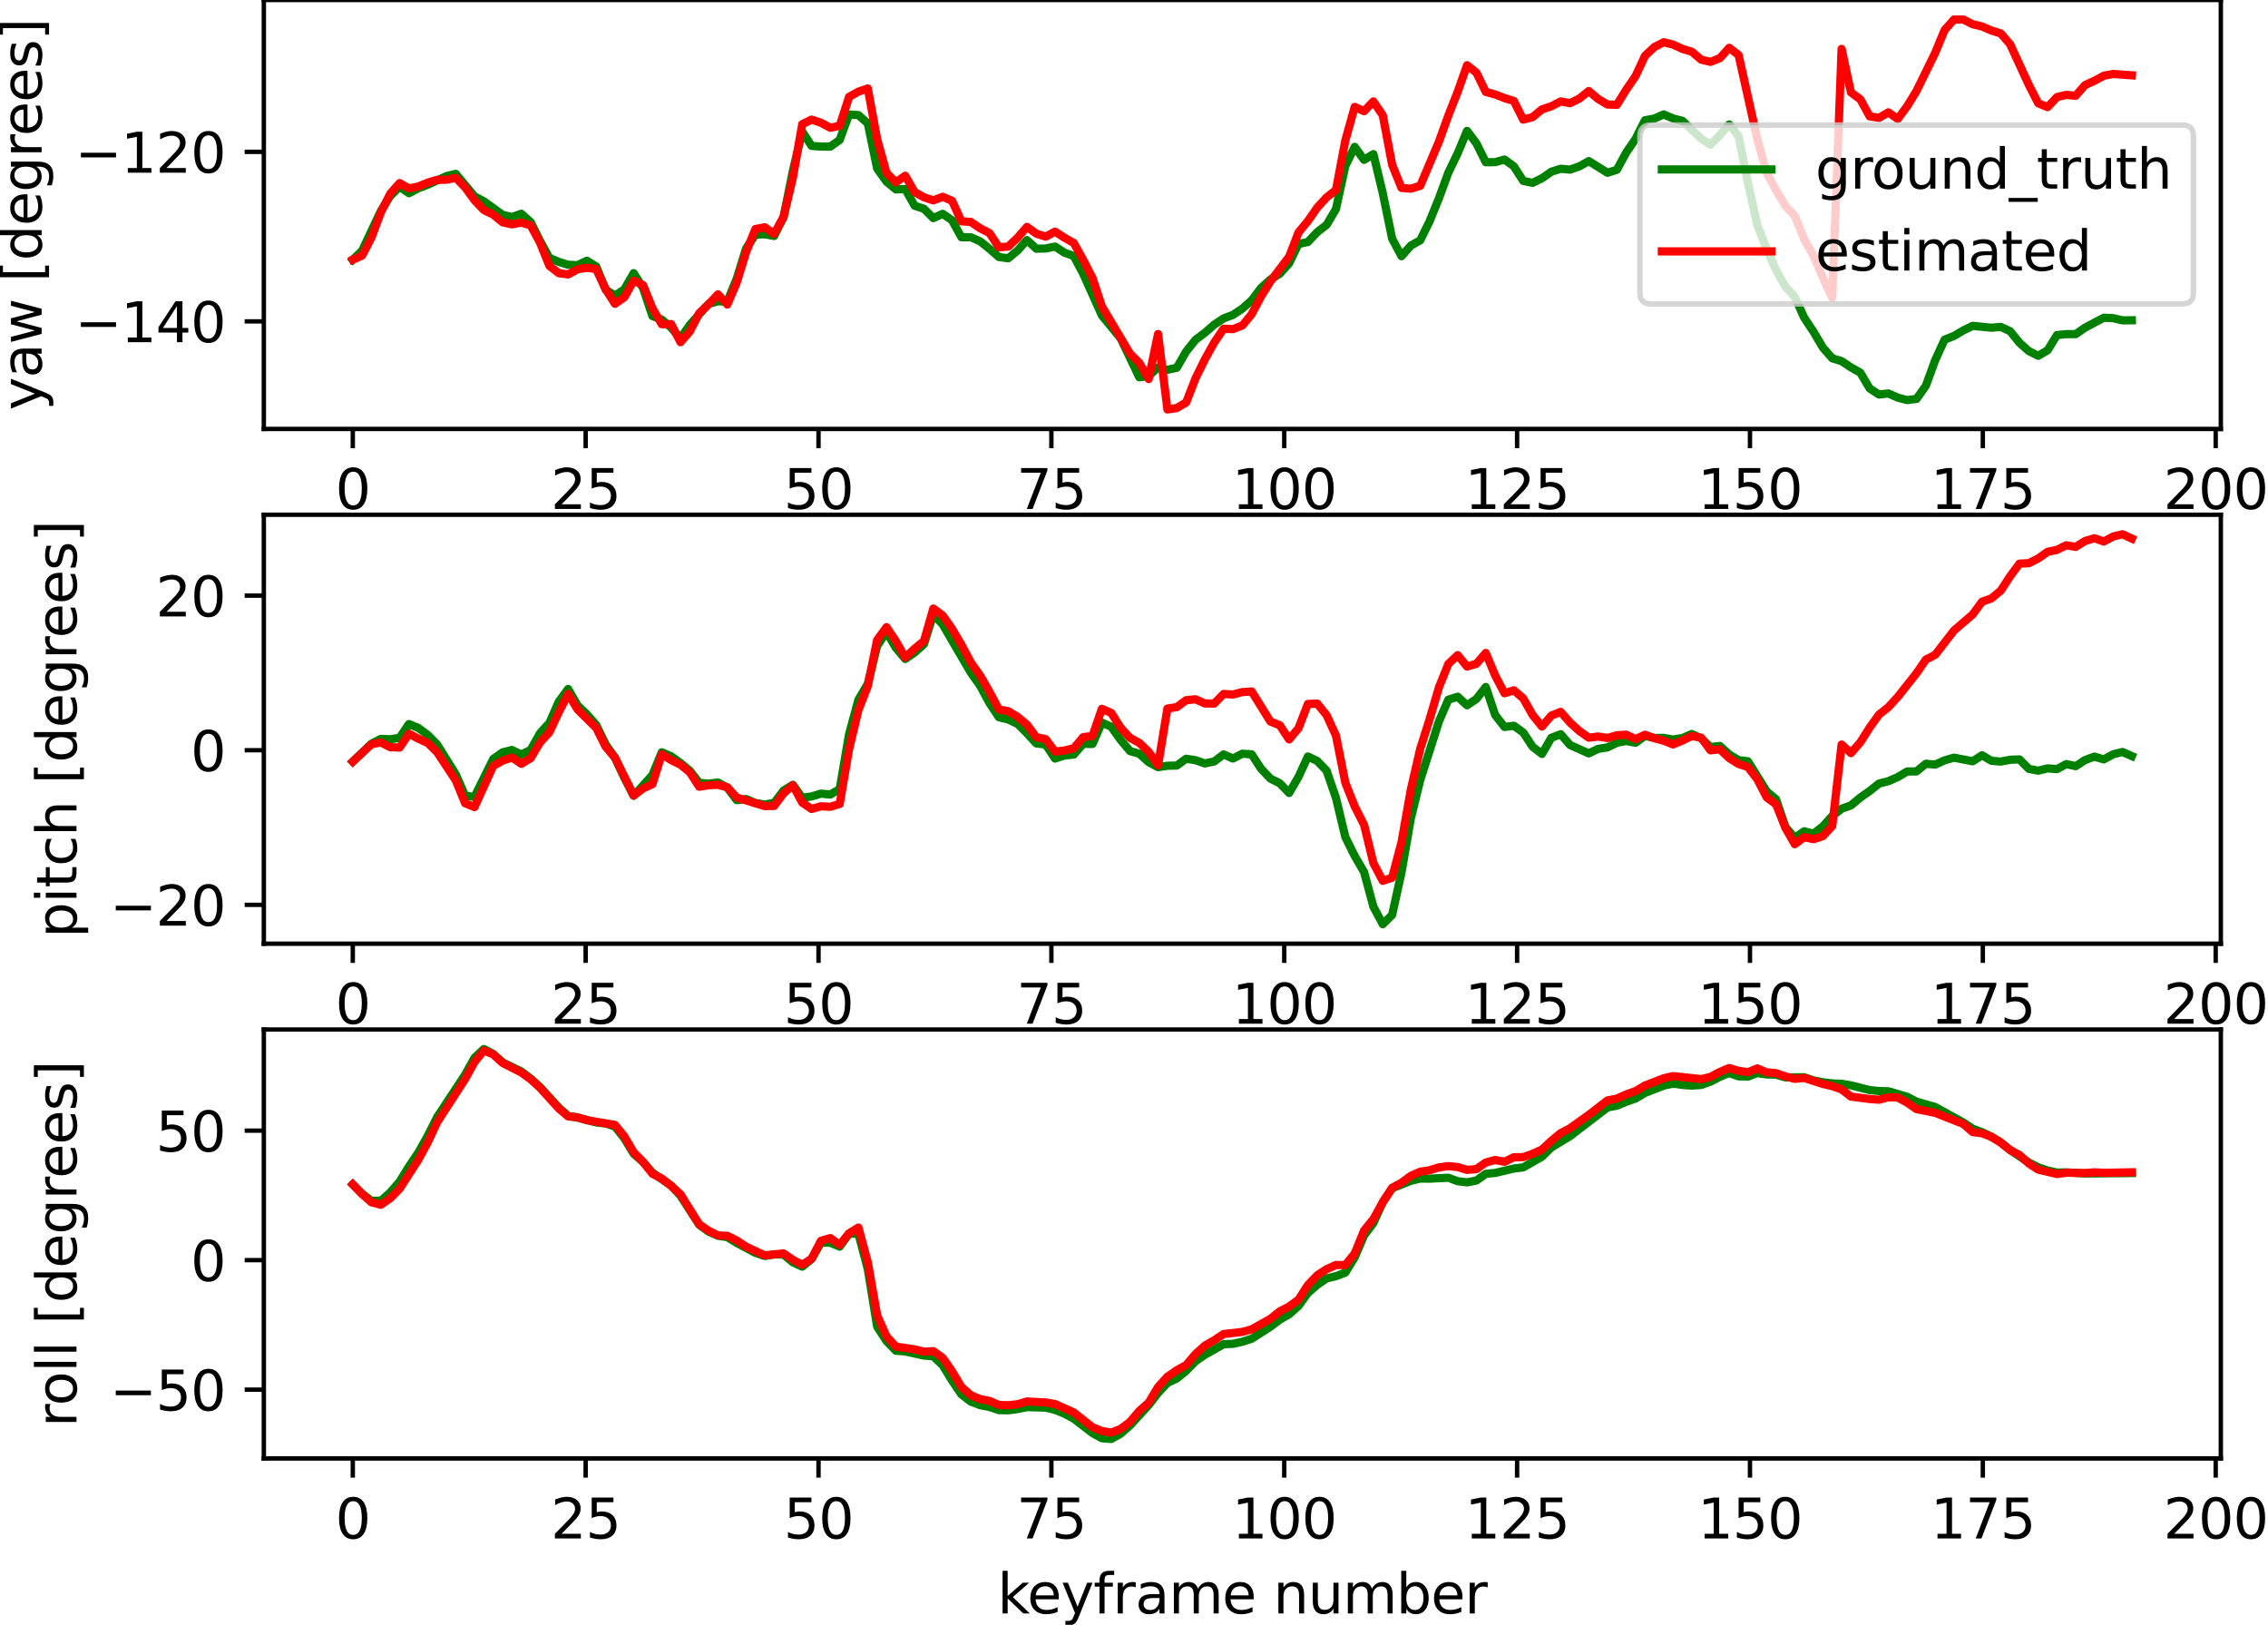 <?xml version="1.0" encoding="utf-8" standalone="no"?>
<!DOCTYPE svg PUBLIC "-//W3C//DTD SVG 1.1//EN"
  "http://www.w3.org/Graphics/SVG/1.1/DTD/svg11.dtd">
<svg xmlns:xlink="http://www.w3.org/1999/xlink" width="413.874pt" height="296.468pt" viewBox="0 0 413.874 296.468" xmlns="http://www.w3.org/2000/svg" version="1.1">
 <defs>
  <style type="text/css">*{stroke-linejoin: round; stroke-linecap: butt}</style>
 </defs>
 <g id="figure_1">
  <g id="patch_1">
   <path d="M 0 296.468 
L 413.874 296.468 
L 413.874 0 
L 0 0 
z
" style="fill: #ffffff"/>
  </g>
  <g id="axes_1">
   <g id="patch_2">
    <path d="M 48.145 78.268 
L 405.265 78.268 
L 405.265 -0 
L 48.145 -0 
z
" style="fill: #ffffff"/>
   </g>
   <g id="matplotlib.axis_1">
    <g id="xtick_1">
     <g id="line2d_1">
      <defs>
       <path id="md3779c7431" d="M 0 0 
L 0 3.5 
" style="stroke: #000000; stroke-width: 0.8"/>
      </defs>
      <g>
       <use xlink:href="#md3779c7431" x="64.378" y="78.268" style="stroke: #000000; stroke-width: 0.8"/>
      </g>
     </g>
     <g id="text_1">
      <!-- 0 -->
      <g transform="translate(61.197 92.867)scale(0.1 -0.1)">
       <defs>
        <path id="DejaVuSans-30" d="M 2034 4250 
Q 1547 4250 1301 3770 
Q 1056 3291 1056 2328 
Q 1056 1369 1301 889 
Q 1547 409 2034 409 
Q 2525 409 2770 889 
Q 3016 1369 3016 2328 
Q 3016 3291 2770 3770 
Q 2525 4250 2034 4250 
z
M 2034 4750 
Q 2819 4750 3233 4129 
Q 3647 3509 3647 2328 
Q 3647 1150 3233 529 
Q 2819 -91 2034 -91 
Q 1250 -91 836 529 
Q 422 1150 422 2328 
Q 422 3509 836 4129 
Q 1250 4750 2034 4750 
z
" transform="scale(0.016)"/>
       </defs>
       <use xlink:href="#DejaVuSans-30"/>
      </g>
     </g>
    </g>
    <g id="xtick_2">
     <g id="line2d_2">
      <g>
       <use xlink:href="#md3779c7431" x="106.872" y="78.268" style="stroke: #000000; stroke-width: 0.8"/>
      </g>
     </g>
     <g id="text_2">
      <!-- 25 -->
      <g transform="translate(100.51 92.867)scale(0.1 -0.1)">
       <defs>
        <path id="DejaVuSans-32" d="M 1228 531 
L 3431 531 
L 3431 0 
L 469 0 
L 469 531 
Q 828 903 1448 1529 
Q 2069 2156 2228 2338 
Q 2531 2678 2651 2914 
Q 2772 3150 2772 3378 
Q 2772 3750 2511 3984 
Q 2250 4219 1831 4219 
Q 1534 4219 1204 4116 
Q 875 4013 500 3803 
L 500 4441 
Q 881 4594 1212 4672 
Q 1544 4750 1819 4750 
Q 2544 4750 2975 4387 
Q 3406 4025 3406 3419 
Q 3406 3131 3298 2873 
Q 3191 2616 2906 2266 
Q 2828 2175 2409 1742 
Q 1991 1309 1228 531 
z
" transform="scale(0.016)"/>
        <path id="DejaVuSans-35" d="M 691 4666 
L 3169 4666 
L 3169 4134 
L 1269 4134 
L 1269 2991 
Q 1406 3038 1543 3061 
Q 1681 3084 1819 3084 
Q 2600 3084 3056 2656 
Q 3513 2228 3513 1497 
Q 3513 744 3044 326 
Q 2575 -91 1722 -91 
Q 1428 -91 1123 -41 
Q 819 9 494 109 
L 494 744 
Q 775 591 1075 516 
Q 1375 441 1709 441 
Q 2250 441 2565 725 
Q 2881 1009 2881 1497 
Q 2881 1984 2565 2268 
Q 2250 2553 1709 2553 
Q 1456 2553 1204 2497 
Q 953 2441 691 2322 
L 691 4666 
z
" transform="scale(0.016)"/>
       </defs>
       <use xlink:href="#DejaVuSans-32"/>
       <use xlink:href="#DejaVuSans-35" x="63.623"/>
      </g>
     </g>
    </g>
    <g id="xtick_3">
     <g id="line2d_3">
      <g>
       <use xlink:href="#md3779c7431" x="149.366" y="78.268" style="stroke: #000000; stroke-width: 0.8"/>
      </g>
     </g>
     <g id="text_3">
      <!-- 50 -->
      <g transform="translate(143.004 92.867)scale(0.1 -0.1)">
       <use xlink:href="#DejaVuSans-35"/>
       <use xlink:href="#DejaVuSans-30" x="63.623"/>
      </g>
     </g>
    </g>
    <g id="xtick_4">
     <g id="line2d_4">
      <g>
       <use xlink:href="#md3779c7431" x="191.86" y="78.268" style="stroke: #000000; stroke-width: 0.8"/>
      </g>
     </g>
     <g id="text_4">
      <!-- 75 -->
      <g transform="translate(185.498 92.867)scale(0.1 -0.1)">
       <defs>
        <path id="DejaVuSans-37" d="M 525 4666 
L 3525 4666 
L 3525 4397 
L 1831 0 
L 1172 0 
L 2766 4134 
L 525 4134 
L 525 4666 
z
" transform="scale(0.016)"/>
       </defs>
       <use xlink:href="#DejaVuSans-37"/>
       <use xlink:href="#DejaVuSans-35" x="63.623"/>
      </g>
     </g>
    </g>
    <g id="xtick_5">
     <g id="line2d_5">
      <g>
       <use xlink:href="#md3779c7431" x="234.354" y="78.268" style="stroke: #000000; stroke-width: 0.8"/>
      </g>
     </g>
     <g id="text_5">
      <!-- 100 -->
      <g transform="translate(224.81 92.867)scale(0.1 -0.1)">
       <defs>
        <path id="DejaVuSans-31" d="M 794 531 
L 1825 531 
L 1825 4091 
L 703 3866 
L 703 4441 
L 1819 4666 
L 2450 4666 
L 2450 531 
L 3481 531 
L 3481 0 
L 794 0 
L 794 531 
z
" transform="scale(0.016)"/>
       </defs>
       <use xlink:href="#DejaVuSans-31"/>
       <use xlink:href="#DejaVuSans-30" x="63.623"/>
       <use xlink:href="#DejaVuSans-30" x="127.246"/>
      </g>
     </g>
    </g>
    <g id="xtick_6">
     <g id="line2d_6">
      <g>
       <use xlink:href="#md3779c7431" x="276.848" y="78.268" style="stroke: #000000; stroke-width: 0.8"/>
      </g>
     </g>
     <g id="text_6">
      <!-- 125 -->
      <g transform="translate(267.305 92.867)scale(0.1 -0.1)">
       <use xlink:href="#DejaVuSans-31"/>
       <use xlink:href="#DejaVuSans-32" x="63.623"/>
       <use xlink:href="#DejaVuSans-35" x="127.246"/>
      </g>
     </g>
    </g>
    <g id="xtick_7">
     <g id="line2d_7">
      <g>
       <use xlink:href="#md3779c7431" x="319.342" y="78.268" style="stroke: #000000; stroke-width: 0.8"/>
      </g>
     </g>
     <g id="text_7">
      <!-- 150 -->
      <g transform="translate(309.799 92.867)scale(0.1 -0.1)">
       <use xlink:href="#DejaVuSans-31"/>
       <use xlink:href="#DejaVuSans-35" x="63.623"/>
       <use xlink:href="#DejaVuSans-30" x="127.246"/>
      </g>
     </g>
    </g>
    <g id="xtick_8">
     <g id="line2d_8">
      <g>
       <use xlink:href="#md3779c7431" x="361.836" y="78.268" style="stroke: #000000; stroke-width: 0.8"/>
      </g>
     </g>
     <g id="text_8">
      <!-- 175 -->
      <g transform="translate(352.293 92.867)scale(0.1 -0.1)">
       <use xlink:href="#DejaVuSans-31"/>
       <use xlink:href="#DejaVuSans-37" x="63.623"/>
       <use xlink:href="#DejaVuSans-35" x="127.246"/>
      </g>
     </g>
    </g>
    <g id="xtick_9">
     <g id="line2d_9">
      <g>
       <use xlink:href="#md3779c7431" x="404.33" y="78.268" style="stroke: #000000; stroke-width: 0.8"/>
      </g>
     </g>
     <g id="text_9">
      <!-- 200 -->
      <g transform="translate(394.787 92.867)scale(0.1 -0.1)">
       <use xlink:href="#DejaVuSans-32"/>
       <use xlink:href="#DejaVuSans-30" x="63.623"/>
       <use xlink:href="#DejaVuSans-30" x="127.246"/>
      </g>
     </g>
    </g>
    <g id="text_10">
     <!-- keyframe number -->
     <g transform="translate(182.026 106.545)scale(0.1 -0.1)">
      <defs>
       <path id="DejaVuSans-6b" d="M 581 4863 
L 1159 4863 
L 1159 1991 
L 2875 3500 
L 3609 3500 
L 1753 1863 
L 3688 0 
L 2938 0 
L 1159 1709 
L 1159 0 
L 581 0 
L 581 4863 
z
" transform="scale(0.016)"/>
       <path id="DejaVuSans-65" d="M 3597 1894 
L 3597 1613 
L 953 1613 
Q 991 1019 1311 708 
Q 1631 397 2203 397 
Q 2534 397 2845 478 
Q 3156 559 3463 722 
L 3463 178 
Q 3153 47 2828 -22 
Q 2503 -91 2169 -91 
Q 1331 -91 842 396 
Q 353 884 353 1716 
Q 353 2575 817 3079 
Q 1281 3584 2069 3584 
Q 2775 3584 3186 3129 
Q 3597 2675 3597 1894 
z
M 3022 2063 
Q 3016 2534 2758 2815 
Q 2500 3097 2075 3097 
Q 1594 3097 1305 2825 
Q 1016 2553 972 2059 
L 3022 2063 
z
" transform="scale(0.016)"/>
       <path id="DejaVuSans-79" d="M 2059 -325 
Q 1816 -950 1584 -1140 
Q 1353 -1331 966 -1331 
L 506 -1331 
L 506 -850 
L 844 -850 
Q 1081 -850 1212 -737 
Q 1344 -625 1503 -206 
L 1606 56 
L 191 3500 
L 800 3500 
L 1894 763 
L 2988 3500 
L 3597 3500 
L 2059 -325 
z
" transform="scale(0.016)"/>
       <path id="DejaVuSans-66" d="M 2375 4863 
L 2375 4384 
L 1825 4384 
Q 1516 4384 1395 4259 
Q 1275 4134 1275 3809 
L 1275 3500 
L 2222 3500 
L 2222 3053 
L 1275 3053 
L 1275 0 
L 697 0 
L 697 3053 
L 147 3053 
L 147 3500 
L 697 3500 
L 697 3744 
Q 697 4328 969 4595 
Q 1241 4863 1831 4863 
L 2375 4863 
z
" transform="scale(0.016)"/>
       <path id="DejaVuSans-72" d="M 2631 2963 
Q 2534 3019 2420 3045 
Q 2306 3072 2169 3072 
Q 1681 3072 1420 2755 
Q 1159 2438 1159 1844 
L 1159 0 
L 581 0 
L 581 3500 
L 1159 3500 
L 1159 2956 
Q 1341 3275 1631 3429 
Q 1922 3584 2338 3584 
Q 2397 3584 2469 3576 
Q 2541 3569 2628 3553 
L 2631 2963 
z
" transform="scale(0.016)"/>
       <path id="DejaVuSans-61" d="M 2194 1759 
Q 1497 1759 1228 1600 
Q 959 1441 959 1056 
Q 959 750 1161 570 
Q 1363 391 1709 391 
Q 2188 391 2477 730 
Q 2766 1069 2766 1631 
L 2766 1759 
L 2194 1759 
z
M 3341 1997 
L 3341 0 
L 2766 0 
L 2766 531 
Q 2569 213 2275 61 
Q 1981 -91 1556 -91 
Q 1019 -91 701 211 
Q 384 513 384 1019 
Q 384 1609 779 1909 
Q 1175 2209 1959 2209 
L 2766 2209 
L 2766 2266 
Q 2766 2663 2505 2880 
Q 2244 3097 1772 3097 
Q 1472 3097 1187 3025 
Q 903 2953 641 2809 
L 641 3341 
Q 956 3463 1253 3523 
Q 1550 3584 1831 3584 
Q 2591 3584 2966 3190 
Q 3341 2797 3341 1997 
z
" transform="scale(0.016)"/>
       <path id="DejaVuSans-6d" d="M 3328 2828 
Q 3544 3216 3844 3400 
Q 4144 3584 4550 3584 
Q 5097 3584 5394 3201 
Q 5691 2819 5691 2113 
L 5691 0 
L 5113 0 
L 5113 2094 
Q 5113 2597 4934 2840 
Q 4756 3084 4391 3084 
Q 3944 3084 3684 2787 
Q 3425 2491 3425 1978 
L 3425 0 
L 2847 0 
L 2847 2094 
Q 2847 2600 2669 2842 
Q 2491 3084 2119 3084 
Q 1678 3084 1418 2786 
Q 1159 2488 1159 1978 
L 1159 0 
L 581 0 
L 581 3500 
L 1159 3500 
L 1159 2956 
Q 1356 3278 1631 3431 
Q 1906 3584 2284 3584 
Q 2666 3584 2933 3390 
Q 3200 3197 3328 2828 
z
" transform="scale(0.016)"/>
       <path id="DejaVuSans-20" transform="scale(0.016)"/>
       <path id="DejaVuSans-6e" d="M 3513 2113 
L 3513 0 
L 2938 0 
L 2938 2094 
Q 2938 2591 2744 2837 
Q 2550 3084 2163 3084 
Q 1697 3084 1428 2787 
Q 1159 2491 1159 1978 
L 1159 0 
L 581 0 
L 581 3500 
L 1159 3500 
L 1159 2956 
Q 1366 3272 1645 3428 
Q 1925 3584 2291 3584 
Q 2894 3584 3203 3211 
Q 3513 2838 3513 2113 
z
" transform="scale(0.016)"/>
       <path id="DejaVuSans-75" d="M 544 1381 
L 544 3500 
L 1119 3500 
L 1119 1403 
Q 1119 906 1312 657 
Q 1506 409 1894 409 
Q 2359 409 2629 706 
Q 2900 1003 2900 1516 
L 2900 3500 
L 3475 3500 
L 3475 0 
L 2900 0 
L 2900 538 
Q 2691 219 2414 64 
Q 2138 -91 1772 -91 
Q 1169 -91 856 284 
Q 544 659 544 1381 
z
M 1991 3584 
L 1991 3584 
z
" transform="scale(0.016)"/>
       <path id="DejaVuSans-62" d="M 3116 1747 
Q 3116 2381 2855 2742 
Q 2594 3103 2138 3103 
Q 1681 3103 1420 2742 
Q 1159 2381 1159 1747 
Q 1159 1113 1420 752 
Q 1681 391 2138 391 
Q 2594 391 2855 752 
Q 3116 1113 3116 1747 
z
M 1159 2969 
Q 1341 3281 1617 3432 
Q 1894 3584 2278 3584 
Q 2916 3584 3314 3078 
Q 3713 2572 3713 1747 
Q 3713 922 3314 415 
Q 2916 -91 2278 -91 
Q 1894 -91 1617 61 
Q 1341 213 1159 525 
L 1159 0 
L 581 0 
L 581 4863 
L 1159 4863 
L 1159 2969 
z
" transform="scale(0.016)"/>
      </defs>
      <use xlink:href="#DejaVuSans-6b"/>
      <use xlink:href="#DejaVuSans-65" x="54.285"/>
      <use xlink:href="#DejaVuSans-79" x="115.809"/>
      <use xlink:href="#DejaVuSans-66" x="174.988"/>
      <use xlink:href="#DejaVuSans-72" x="210.193"/>
      <use xlink:href="#DejaVuSans-61" x="251.307"/>
      <use xlink:href="#DejaVuSans-6d" x="312.586"/>
      <use xlink:href="#DejaVuSans-65" x="409.998"/>
      <use xlink:href="#DejaVuSans-20" x="471.521"/>
      <use xlink:href="#DejaVuSans-6e" x="503.309"/>
      <use xlink:href="#DejaVuSans-75" x="566.688"/>
      <use xlink:href="#DejaVuSans-6d" x="630.066"/>
      <use xlink:href="#DejaVuSans-62" x="727.479"/>
      <use xlink:href="#DejaVuSans-65" x="790.955"/>
      <use xlink:href="#DejaVuSans-72" x="852.479"/>
     </g>
    </g>
   </g>
   <g id="matplotlib.axis_2">
    <g id="ytick_1">
     <g id="line2d_10">
      <defs>
       <path id="m65ddea9228" d="M 0 0 
L -3.5 0 
" style="stroke: #000000; stroke-width: 0.8"/>
      </defs>
      <g>
       <use xlink:href="#m65ddea9228" x="48.145" y="58.636" style="stroke: #000000; stroke-width: 0.8"/>
      </g>
     </g>
     <g id="text_11">
      <!-- −140 -->
      <g transform="translate(13.678 62.435)scale(0.1 -0.1)">
       <defs>
        <path id="DejaVuSans-2212" d="M 678 2272 
L 4684 2272 
L 4684 1741 
L 678 1741 
L 678 2272 
z
" transform="scale(0.016)"/>
        <path id="DejaVuSans-34" d="M 2419 4116 
L 825 1625 
L 2419 1625 
L 2419 4116 
z
M 2253 4666 
L 3047 4666 
L 3047 1625 
L 3713 1625 
L 3713 1100 
L 3047 1100 
L 3047 0 
L 2419 0 
L 2419 1100 
L 313 1100 
L 313 1709 
L 2253 4666 
z
" transform="scale(0.016)"/>
       </defs>
       <use xlink:href="#DejaVuSans-2212"/>
       <use xlink:href="#DejaVuSans-31" x="83.789"/>
       <use xlink:href="#DejaVuSans-34" x="147.412"/>
       <use xlink:href="#DejaVuSans-30" x="211.035"/>
      </g>
     </g>
    </g>
    <g id="ytick_2">
     <g id="line2d_11">
      <g>
       <use xlink:href="#m65ddea9228" x="48.145" y="27.705" style="stroke: #000000; stroke-width: 0.8"/>
      </g>
     </g>
     <g id="text_12">
      <!-- −120 -->
      <g transform="translate(13.678 31.504)scale(0.1 -0.1)">
       <use xlink:href="#DejaVuSans-2212"/>
       <use xlink:href="#DejaVuSans-31" x="83.789"/>
       <use xlink:href="#DejaVuSans-32" x="147.412"/>
       <use xlink:href="#DejaVuSans-30" x="211.035"/>
      </g>
     </g>
    </g>
    <g id="text_13">
     <!-- yaw [degrees] -->
     <g transform="translate(7.598 74.863)rotate(-90)scale(0.1 -0.1)">
      <defs>
       <path id="DejaVuSans-77" d="M 269 3500 
L 844 3500 
L 1563 769 
L 2278 3500 
L 2956 3500 
L 3675 769 
L 4391 3500 
L 4966 3500 
L 4050 0 
L 3372 0 
L 2619 2869 
L 1863 0 
L 1184 0 
L 269 3500 
z
" transform="scale(0.016)"/>
       <path id="DejaVuSans-5b" d="M 550 4863 
L 1875 4863 
L 1875 4416 
L 1125 4416 
L 1125 -397 
L 1875 -397 
L 1875 -844 
L 550 -844 
L 550 4863 
z
" transform="scale(0.016)"/>
       <path id="DejaVuSans-64" d="M 2906 2969 
L 2906 4863 
L 3481 4863 
L 3481 0 
L 2906 0 
L 2906 525 
Q 2725 213 2448 61 
Q 2172 -91 1784 -91 
Q 1150 -91 751 415 
Q 353 922 353 1747 
Q 353 2572 751 3078 
Q 1150 3584 1784 3584 
Q 2172 3584 2448 3432 
Q 2725 3281 2906 2969 
z
M 947 1747 
Q 947 1113 1208 752 
Q 1469 391 1925 391 
Q 2381 391 2643 752 
Q 2906 1113 2906 1747 
Q 2906 2381 2643 2742 
Q 2381 3103 1925 3103 
Q 1469 3103 1208 2742 
Q 947 2381 947 1747 
z
" transform="scale(0.016)"/>
       <path id="DejaVuSans-67" d="M 2906 1791 
Q 2906 2416 2648 2759 
Q 2391 3103 1925 3103 
Q 1463 3103 1205 2759 
Q 947 2416 947 1791 
Q 947 1169 1205 825 
Q 1463 481 1925 481 
Q 2391 481 2648 825 
Q 2906 1169 2906 1791 
z
M 3481 434 
Q 3481 -459 3084 -895 
Q 2688 -1331 1869 -1331 
Q 1566 -1331 1297 -1286 
Q 1028 -1241 775 -1147 
L 775 -588 
Q 1028 -725 1275 -790 
Q 1522 -856 1778 -856 
Q 2344 -856 2625 -561 
Q 2906 -266 2906 331 
L 2906 616 
Q 2728 306 2450 153 
Q 2172 0 1784 0 
Q 1141 0 747 490 
Q 353 981 353 1791 
Q 353 2603 747 3093 
Q 1141 3584 1784 3584 
Q 2172 3584 2450 3431 
Q 2728 3278 2906 2969 
L 2906 3500 
L 3481 3500 
L 3481 434 
z
" transform="scale(0.016)"/>
       <path id="DejaVuSans-73" d="M 2834 3397 
L 2834 2853 
Q 2591 2978 2328 3040 
Q 2066 3103 1784 3103 
Q 1356 3103 1142 2972 
Q 928 2841 928 2578 
Q 928 2378 1081 2264 
Q 1234 2150 1697 2047 
L 1894 2003 
Q 2506 1872 2764 1633 
Q 3022 1394 3022 966 
Q 3022 478 2636 193 
Q 2250 -91 1575 -91 
Q 1294 -91 989 -36 
Q 684 19 347 128 
L 347 722 
Q 666 556 975 473 
Q 1284 391 1588 391 
Q 1994 391 2212 530 
Q 2431 669 2431 922 
Q 2431 1156 2273 1281 
Q 2116 1406 1581 1522 
L 1381 1569 
Q 847 1681 609 1914 
Q 372 2147 372 2553 
Q 372 3047 722 3315 
Q 1072 3584 1716 3584 
Q 2034 3584 2315 3537 
Q 2597 3491 2834 3397 
z
" transform="scale(0.016)"/>
       <path id="DejaVuSans-5d" d="M 1947 4863 
L 1947 -844 
L 622 -844 
L 622 -397 
L 1369 -397 
L 1369 4416 
L 622 4416 
L 622 4863 
L 1947 4863 
z
" transform="scale(0.016)"/>
      </defs>
      <use xlink:href="#DejaVuSans-79"/>
      <use xlink:href="#DejaVuSans-61" x="59.18"/>
      <use xlink:href="#DejaVuSans-77" x="120.459"/>
      <use xlink:href="#DejaVuSans-20" x="202.246"/>
      <use xlink:href="#DejaVuSans-5b" x="234.033"/>
      <use xlink:href="#DejaVuSans-64" x="273.047"/>
      <use xlink:href="#DejaVuSans-65" x="336.523"/>
      <use xlink:href="#DejaVuSans-67" x="398.047"/>
      <use xlink:href="#DejaVuSans-72" x="461.523"/>
      <use xlink:href="#DejaVuSans-65" x="500.387"/>
      <use xlink:href="#DejaVuSans-65" x="561.91"/>
      <use xlink:href="#DejaVuSans-73" x="623.434"/>
      <use xlink:href="#DejaVuSans-5d" x="675.533"/>
     </g>
    </g>
   </g>
   <g id="line2d_12">
    <path d="M 64.378 47.388 
L 66.087 45.733 
L 69.504 38.493 
L 71.213 35.764 
L 72.922 34.076 
L 74.63 35.25 
L 76.339 34.36 
L 78.048 33.712 
L 81.465 32.14 
L 83.174 31.717 
L 86.591 35.834 
L 88.3 36.732 
L 91.717 39.194 
L 93.426 39.602 
L 95.135 39 
L 96.843 40.522 
L 98.552 43.968 
L 100.261 47.074 
L 101.97 47.782 
L 103.678 48.313 
L 105.387 48.379 
L 107.096 47.574 
L 108.804 48.617 
L 110.513 52.832 
L 112.222 53.942 
L 113.931 52.794 
L 115.639 49.841 
L 117.348 52.559 
L 119.057 57.665 
L 120.765 58.312 
L 122.474 59.776 
L 124.183 61.74 
L 125.892 59.26 
L 129.309 55.454 
L 131.018 54.974 
L 132.726 55.029 
L 134.435 50.872 
L 136.144 45.354 
L 137.852 42.814 
L 139.561 42.747 
L 141.27 43.059 
L 142.979 39.642 
L 144.687 31.178 
L 146.396 24.022 
L 148.105 26.618 
L 149.813 26.744 
L 151.522 26.751 
L 153.231 25.529 
L 154.94 20.883 
L 156.648 21.007 
L 158.357 22.5 
L 160.066 30.763 
L 161.774 33.136 
L 163.483 34.558 
L 165.192 34.484 
L 166.901 37.541 
L 168.609 38.1 
L 170.318 39.799 
L 172.027 39.018 
L 173.735 40.187 
L 175.444 43.295 
L 177.153 43.282 
L 178.861 44.034 
L 180.57 45.393 
L 182.279 46.897 
L 183.988 47.127 
L 185.696 45.714 
L 187.405 43.808 
L 189.114 45.376 
L 190.822 45.342 
L 192.531 44.982 
L 194.24 46.099 
L 195.949 46.718 
L 197.657 49.924 
L 201.075 57.553 
L 204.492 61.72 
L 207.91 68.844 
L 209.618 68.594 
L 211.327 67.019 
L 213.036 67.475 
L 214.744 67.105 
L 216.453 64.147 
L 218.162 62.001 
L 219.87 60.722 
L 221.579 59.228 
L 223.288 58.098 
L 224.997 57.453 
L 226.705 56.315 
L 228.414 54.801 
L 230.123 52.539 
L 231.831 51.005 
L 233.54 49.946 
L 235.249 48.037 
L 236.958 44.515 
L 238.666 44.157 
L 240.375 42.351 
L 242.084 41.032 
L 243.792 38.139 
L 245.501 30.287 
L 247.21 26.794 
L 248.919 29.166 
L 250.627 28.122 
L 252.336 35.25 
L 254.045 43.549 
L 255.753 46.745 
L 257.462 44.807 
L 259.171 43.845 
L 260.879 40.374 
L 262.588 36.169 
L 264.297 31.507 
L 266.006 27.963 
L 267.714 23.879 
L 269.423 26.15 
L 271.132 29.603 
L 272.84 29.587 
L 274.549 29.111 
L 276.258 30.352 
L 277.967 33.007 
L 279.675 33.362 
L 281.384 32.527 
L 283.093 31.337 
L 284.801 30.79 
L 286.51 30.952 
L 288.219 30.351 
L 289.928 29.396 
L 293.345 31.524 
L 295.054 30.979 
L 296.762 27.832 
L 298.471 25.341 
L 300.18 21.939 
L 301.888 21.629 
L 303.597 20.88 
L 305.306 21.615 
L 307.015 22.046 
L 310.432 25.29 
L 312.141 26.417 
L 313.849 24.647 
L 315.558 22.704 
L 317.267 24.848 
L 318.976 33.415 
L 320.684 41.073 
L 322.393 45.418 
L 324.102 49.277 
L 325.81 52.297 
L 327.519 54.161 
L 329.228 57.953 
L 330.937 60.532 
L 332.645 63.416 
L 334.354 65.373 
L 336.063 65.897 
L 337.771 67.034 
L 339.48 67.998 
L 341.189 70.88 
L 342.897 71.986 
L 344.606 71.79 
L 346.315 72.551 
L 348.024 73.002 
L 349.732 72.789 
L 351.441 70.382 
L 353.15 65.693 
L 354.858 61.977 
L 356.567 61.299 
L 358.276 60.289 
L 359.985 59.457 
L 363.402 59.795 
L 365.111 59.645 
L 366.819 60.435 
L 368.528 62.548 
L 370.237 64.062 
L 371.946 64.919 
L 373.654 63.914 
L 375.363 61.14 
L 377.072 60.964 
L 378.78 60.968 
L 380.489 59.783 
L 383.906 57.976 
L 385.615 58.05 
L 387.324 58.455 
L 389.033 58.438 
L 389.033 58.438 
" clip-path="url(#p409e43a20a)" style="fill: none; stroke: #008000; stroke-width: 1.5; stroke-linecap: square"/>
   </g>
   <g id="line2d_13">
    <path d="M 64.378 47.388 
L 66.087 46.622 
L 67.795 43.314 
L 69.504 38.751 
L 71.213 35.349 
L 72.922 33.407 
L 74.63 34.385 
L 76.339 34.032 
L 78.048 33.333 
L 79.756 32.814 
L 81.465 32.797 
L 83.174 32.437 
L 84.883 34.187 
L 86.591 36.53 
L 88.3 38.33 
L 90.009 39.154 
L 91.717 40.56 
L 93.426 40.933 
L 95.135 40.617 
L 96.843 41.117 
L 98.552 44.286 
L 100.261 48.51 
L 101.97 49.842 
L 103.678 50.072 
L 105.387 49.142 
L 107.096 48.85 
L 108.804 49.105 
L 110.513 52.747 
L 112.222 55.43 
L 113.931 54.241 
L 115.639 51.194 
L 117.348 52.022 
L 119.057 56.24 
L 120.765 59.159 
L 122.474 59.13 
L 124.183 62.437 
L 125.892 60.455 
L 127.6 57.145 
L 129.309 55.522 
L 131.018 53.705 
L 132.726 55.564 
L 134.435 51.575 
L 136.144 46.023 
L 137.852 41.789 
L 139.561 41.467 
L 141.27 42.684 
L 142.979 39.601 
L 144.687 32.424 
L 146.396 22.66 
L 148.105 21.824 
L 149.813 22.389 
L 151.522 23.31 
L 153.231 22.965 
L 154.94 17.68 
L 156.648 16.723 
L 158.357 16.137 
L 160.066 25.395 
L 161.774 31.54 
L 163.483 33.264 
L 165.192 32.064 
L 166.901 35.048 
L 168.609 35.995 
L 170.318 36.56 
L 172.027 35.91 
L 173.735 36.63 
L 175.444 40.381 
L 177.153 40.493 
L 178.861 41.648 
L 180.57 42.526 
L 182.279 45.115 
L 183.988 44.989 
L 185.696 43.371 
L 187.405 41.401 
L 189.114 42.629 
L 190.822 43.174 
L 192.531 42.264 
L 194.24 43.371 
L 195.949 44.33 
L 197.657 47.4 
L 199.366 50.716 
L 201.075 55.908 
L 206.201 64.513 
L 207.91 66.211 
L 209.618 69.168 
L 211.327 60.937 
L 213.036 74.711 
L 214.744 74.453 
L 216.453 73.436 
L 218.162 69.042 
L 219.87 65.566 
L 221.579 62.498 
L 223.288 59.98 
L 224.997 60.054 
L 226.705 59.394 
L 228.414 57.33 
L 230.123 54.092 
L 231.831 51.343 
L 235.249 46.838 
L 236.958 42.407 
L 238.666 40.343 
L 240.375 37.88 
L 242.084 36.015 
L 243.792 34.681 
L 245.501 25.635 
L 247.21 19.513 
L 248.919 20.287 
L 250.627 18.501 
L 252.336 21.042 
L 254.045 30.081 
L 255.753 34.286 
L 257.462 34.424 
L 259.171 33.903 
L 262.588 25.828 
L 264.297 21.099 
L 266.006 16.741 
L 267.714 11.903 
L 269.423 13.257 
L 271.132 16.768 
L 272.84 17.232 
L 274.549 17.896 
L 276.258 18.422 
L 277.967 21.832 
L 279.675 21.366 
L 281.384 19.954 
L 283.093 19.397 
L 284.801 18.509 
L 286.51 18.823 
L 288.219 17.978 
L 289.928 16.61 
L 291.636 18.055 
L 293.345 19.07 
L 295.054 19.133 
L 296.762 16.367 
L 298.471 13.879 
L 300.18 10.197 
L 301.888 8.588 
L 303.597 7.71 
L 305.306 8.132 
L 307.015 8.921 
L 308.723 9.428 
L 310.432 10.878 
L 312.141 11.288 
L 313.849 10.612 
L 315.558 8.72 
L 317.267 10.051 
L 320.684 25.361 
L 322.393 31.528 
L 324.102 34.7 
L 325.81 37.559 
L 327.519 39.402 
L 329.228 43.623 
L 330.937 46.639 
L 332.645 50.681 
L 334.354 54.345 
L 336.063 8.925 
L 337.771 16.86 
L 339.48 18.119 
L 341.189 21.231 
L 342.897 21.504 
L 344.606 20.5 
L 346.315 21.708 
L 348.024 19.39 
L 349.732 16.607 
L 353.15 9.619 
L 354.858 5.493 
L 356.567 3.563 
L 358.276 3.558 
L 359.985 4.427 
L 361.693 4.828 
L 363.402 5.571 
L 365.111 6.1 
L 366.819 8.077 
L 370.237 15.499 
L 371.946 18.838 
L 373.654 19.55 
L 375.363 17.72 
L 377.072 17.313 
L 378.78 17.478 
L 380.489 15.526 
L 382.198 14.738 
L 383.906 13.822 
L 385.615 13.493 
L 389.033 13.745 
L 389.033 13.745 
" clip-path="url(#p409e43a20a)" style="fill: none; stroke: #ff0000; stroke-width: 1.5; stroke-linecap: square"/>
   </g>
   <g id="patch_3">
    <path d="M 48.145 78.268 
L 48.145 -0 
" style="fill: none; stroke: #000000; stroke-width: 0.8; stroke-linejoin: miter; stroke-linecap: square"/>
   </g>
   <g id="patch_4">
    <path d="M 405.265 78.268 
L 405.265 -0 
" style="fill: none; stroke: #000000; stroke-width: 0.8; stroke-linejoin: miter; stroke-linecap: square"/>
   </g>
   <g id="patch_5">
    <path d="M 48.145 78.268 
L 405.265 78.268 
" style="fill: none; stroke: #000000; stroke-width: 0.8; stroke-linejoin: miter; stroke-linecap: square"/>
   </g>
   <g id="patch_6">
    <path d="M 48.145 -0 
L 405.265 -0 
" style="fill: none; stroke: #000000; stroke-width: 0.8; stroke-linejoin: miter; stroke-linecap: square"/>
   </g>
   <g id="legend_1">
    <g id="patch_7">
     <path d="M 301.262 55.451 
L 398.265 55.451 
Q 400.265 55.451 400.265 53.451 
L 400.265 24.817 
Q 400.265 22.817 398.265 22.817 
L 301.262 22.817 
Q 299.262 22.817 299.262 24.817 
L 299.262 53.451 
Q 299.262 55.451 301.262 55.451 
z
" style="fill: #ffffff; opacity: 0.8; stroke: #cccccc; stroke-linejoin: miter"/>
    </g>
    <g id="line2d_14">
     <path d="M 303.262 30.915 
L 313.262 30.915 
L 323.262 30.915 
" style="fill: none; stroke: #008000; stroke-width: 1.5; stroke-linecap: square"/>
    </g>
    <g id="text_14">
     <!-- ground_truth -->
     <g transform="translate(331.262 34.415)scale(0.1 -0.1)">
      <defs>
       <path id="DejaVuSans-6f" d="M 1959 3097 
Q 1497 3097 1228 2736 
Q 959 2375 959 1747 
Q 959 1119 1226 758 
Q 1494 397 1959 397 
Q 2419 397 2687 759 
Q 2956 1122 2956 1747 
Q 2956 2369 2687 2733 
Q 2419 3097 1959 3097 
z
M 1959 3584 
Q 2709 3584 3137 3096 
Q 3566 2609 3566 1747 
Q 3566 888 3137 398 
Q 2709 -91 1959 -91 
Q 1206 -91 779 398 
Q 353 888 353 1747 
Q 353 2609 779 3096 
Q 1206 3584 1959 3584 
z
" transform="scale(0.016)"/>
       <path id="DejaVuSans-5f" d="M 3263 -1063 
L 3263 -1509 
L -63 -1509 
L -63 -1063 
L 3263 -1063 
z
" transform="scale(0.016)"/>
       <path id="DejaVuSans-74" d="M 1172 4494 
L 1172 3500 
L 2356 3500 
L 2356 3053 
L 1172 3053 
L 1172 1153 
Q 1172 725 1289 603 
Q 1406 481 1766 481 
L 2356 481 
L 2356 0 
L 1766 0 
Q 1100 0 847 248 
Q 594 497 594 1153 
L 594 3053 
L 172 3053 
L 172 3500 
L 594 3500 
L 594 4494 
L 1172 4494 
z
" transform="scale(0.016)"/>
       <path id="DejaVuSans-68" d="M 3513 2113 
L 3513 0 
L 2938 0 
L 2938 2094 
Q 2938 2591 2744 2837 
Q 2550 3084 2163 3084 
Q 1697 3084 1428 2787 
Q 1159 2491 1159 1978 
L 1159 0 
L 581 0 
L 581 4863 
L 1159 4863 
L 1159 2956 
Q 1366 3272 1645 3428 
Q 1925 3584 2291 3584 
Q 2894 3584 3203 3211 
Q 3513 2838 3513 2113 
z
" transform="scale(0.016)"/>
      </defs>
      <use xlink:href="#DejaVuSans-67"/>
      <use xlink:href="#DejaVuSans-72" x="63.477"/>
      <use xlink:href="#DejaVuSans-6f" x="102.34"/>
      <use xlink:href="#DejaVuSans-75" x="163.521"/>
      <use xlink:href="#DejaVuSans-6e" x="226.9"/>
      <use xlink:href="#DejaVuSans-64" x="290.279"/>
      <use xlink:href="#DejaVuSans-5f" x="353.756"/>
      <use xlink:href="#DejaVuSans-74" x="403.756"/>
      <use xlink:href="#DejaVuSans-72" x="442.965"/>
      <use xlink:href="#DejaVuSans-75" x="484.078"/>
      <use xlink:href="#DejaVuSans-74" x="547.457"/>
      <use xlink:href="#DejaVuSans-68" x="586.666"/>
     </g>
    </g>
    <g id="line2d_15">
     <path d="M 303.262 45.872 
L 313.262 45.872 
L 323.262 45.872 
" style="fill: none; stroke: #ff0000; stroke-width: 1.5; stroke-linecap: square"/>
    </g>
    <g id="text_15">
     <!-- estimated -->
     <g transform="translate(331.262 49.372)scale(0.1 -0.1)">
      <defs>
       <path id="DejaVuSans-69" d="M 603 3500 
L 1178 3500 
L 1178 0 
L 603 0 
L 603 3500 
z
M 603 4863 
L 1178 4863 
L 1178 4134 
L 603 4134 
L 603 4863 
z
" transform="scale(0.016)"/>
      </defs>
      <use xlink:href="#DejaVuSans-65"/>
      <use xlink:href="#DejaVuSans-73" x="61.523"/>
      <use xlink:href="#DejaVuSans-74" x="113.623"/>
      <use xlink:href="#DejaVuSans-69" x="152.832"/>
      <use xlink:href="#DejaVuSans-6d" x="180.615"/>
      <use xlink:href="#DejaVuSans-61" x="278.027"/>
      <use xlink:href="#DejaVuSans-74" x="339.307"/>
      <use xlink:href="#DejaVuSans-65" x="378.516"/>
      <use xlink:href="#DejaVuSans-64" x="440.039"/>
     </g>
    </g>
   </g>
  </g>
  <g id="axes_2">
   <g id="patch_8">
    <path d="M 48.145 172.19 
L 405.265 172.19 
L 405.265 93.922 
L 48.145 93.922 
z
" style="fill: #ffffff"/>
   </g>
   <g id="matplotlib.axis_3">
    <g id="xtick_10">
     <g id="line2d_16">
      <g>
       <use xlink:href="#md3779c7431" x="64.378" y="172.19" style="stroke: #000000; stroke-width: 0.8"/>
      </g>
     </g>
     <g id="text_16">
      <!-- 0 -->
      <g transform="translate(61.197 186.789)scale(0.1 -0.1)">
       <use xlink:href="#DejaVuSans-30"/>
      </g>
     </g>
    </g>
    <g id="xtick_11">
     <g id="line2d_17">
      <g>
       <use xlink:href="#md3779c7431" x="106.872" y="172.19" style="stroke: #000000; stroke-width: 0.8"/>
      </g>
     </g>
     <g id="text_17">
      <!-- 25 -->
      <g transform="translate(100.51 186.789)scale(0.1 -0.1)">
       <use xlink:href="#DejaVuSans-32"/>
       <use xlink:href="#DejaVuSans-35" x="63.623"/>
      </g>
     </g>
    </g>
    <g id="xtick_12">
     <g id="line2d_18">
      <g>
       <use xlink:href="#md3779c7431" x="149.366" y="172.19" style="stroke: #000000; stroke-width: 0.8"/>
      </g>
     </g>
     <g id="text_18">
      <!-- 50 -->
      <g transform="translate(143.004 186.789)scale(0.1 -0.1)">
       <use xlink:href="#DejaVuSans-35"/>
       <use xlink:href="#DejaVuSans-30" x="63.623"/>
      </g>
     </g>
    </g>
    <g id="xtick_13">
     <g id="line2d_19">
      <g>
       <use xlink:href="#md3779c7431" x="191.86" y="172.19" style="stroke: #000000; stroke-width: 0.8"/>
      </g>
     </g>
     <g id="text_19">
      <!-- 75 -->
      <g transform="translate(185.498 186.789)scale(0.1 -0.1)">
       <use xlink:href="#DejaVuSans-37"/>
       <use xlink:href="#DejaVuSans-35" x="63.623"/>
      </g>
     </g>
    </g>
    <g id="xtick_14">
     <g id="line2d_20">
      <g>
       <use xlink:href="#md3779c7431" x="234.354" y="172.19" style="stroke: #000000; stroke-width: 0.8"/>
      </g>
     </g>
     <g id="text_20">
      <!-- 100 -->
      <g transform="translate(224.81 186.789)scale(0.1 -0.1)">
       <use xlink:href="#DejaVuSans-31"/>
       <use xlink:href="#DejaVuSans-30" x="63.623"/>
       <use xlink:href="#DejaVuSans-30" x="127.246"/>
      </g>
     </g>
    </g>
    <g id="xtick_15">
     <g id="line2d_21">
      <g>
       <use xlink:href="#md3779c7431" x="276.848" y="172.19" style="stroke: #000000; stroke-width: 0.8"/>
      </g>
     </g>
     <g id="text_21">
      <!-- 125 -->
      <g transform="translate(267.305 186.789)scale(0.1 -0.1)">
       <use xlink:href="#DejaVuSans-31"/>
       <use xlink:href="#DejaVuSans-32" x="63.623"/>
       <use xlink:href="#DejaVuSans-35" x="127.246"/>
      </g>
     </g>
    </g>
    <g id="xtick_16">
     <g id="line2d_22">
      <g>
       <use xlink:href="#md3779c7431" x="319.342" y="172.19" style="stroke: #000000; stroke-width: 0.8"/>
      </g>
     </g>
     <g id="text_22">
      <!-- 150 -->
      <g transform="translate(309.799 186.789)scale(0.1 -0.1)">
       <use xlink:href="#DejaVuSans-31"/>
       <use xlink:href="#DejaVuSans-35" x="63.623"/>
       <use xlink:href="#DejaVuSans-30" x="127.246"/>
      </g>
     </g>
    </g>
    <g id="xtick_17">
     <g id="line2d_23">
      <g>
       <use xlink:href="#md3779c7431" x="361.836" y="172.19" style="stroke: #000000; stroke-width: 0.8"/>
      </g>
     </g>
     <g id="text_23">
      <!-- 175 -->
      <g transform="translate(352.293 186.789)scale(0.1 -0.1)">
       <use xlink:href="#DejaVuSans-31"/>
       <use xlink:href="#DejaVuSans-37" x="63.623"/>
       <use xlink:href="#DejaVuSans-35" x="127.246"/>
      </g>
     </g>
    </g>
    <g id="xtick_18">
     <g id="line2d_24">
      <g>
       <use xlink:href="#md3779c7431" x="404.33" y="172.19" style="stroke: #000000; stroke-width: 0.8"/>
      </g>
     </g>
     <g id="text_24">
      <!-- 200 -->
      <g transform="translate(394.787 186.789)scale(0.1 -0.1)">
       <use xlink:href="#DejaVuSans-32"/>
       <use xlink:href="#DejaVuSans-30" x="63.623"/>
       <use xlink:href="#DejaVuSans-30" x="127.246"/>
      </g>
     </g>
    </g>
    <g id="text_25">
     <!-- keyframe number -->
     <g transform="translate(182.026 200.467)scale(0.1 -0.1)">
      <use xlink:href="#DejaVuSans-6b"/>
      <use xlink:href="#DejaVuSans-65" x="54.285"/>
      <use xlink:href="#DejaVuSans-79" x="115.809"/>
      <use xlink:href="#DejaVuSans-66" x="174.988"/>
      <use xlink:href="#DejaVuSans-72" x="210.193"/>
      <use xlink:href="#DejaVuSans-61" x="251.307"/>
      <use xlink:href="#DejaVuSans-6d" x="312.586"/>
      <use xlink:href="#DejaVuSans-65" x="409.998"/>
      <use xlink:href="#DejaVuSans-20" x="471.521"/>
      <use xlink:href="#DejaVuSans-6e" x="503.309"/>
      <use xlink:href="#DejaVuSans-75" x="566.688"/>
      <use xlink:href="#DejaVuSans-6d" x="630.066"/>
      <use xlink:href="#DejaVuSans-62" x="727.479"/>
      <use xlink:href="#DejaVuSans-65" x="790.955"/>
      <use xlink:href="#DejaVuSans-72" x="852.479"/>
     </g>
    </g>
   </g>
   <g id="matplotlib.axis_4">
    <g id="ytick_3">
     <g id="line2d_25">
      <g>
       <use xlink:href="#m65ddea9228" x="48.145" y="165.097" style="stroke: #000000; stroke-width: 0.8"/>
      </g>
     </g>
     <g id="text_26">
      <!-- −20 -->
      <g transform="translate(20.041 168.896)scale(0.1 -0.1)">
       <use xlink:href="#DejaVuSans-2212"/>
       <use xlink:href="#DejaVuSans-32" x="83.789"/>
       <use xlink:href="#DejaVuSans-30" x="147.412"/>
      </g>
     </g>
    </g>
    <g id="ytick_4">
     <g id="line2d_26">
      <g>
       <use xlink:href="#m65ddea9228" x="48.145" y="136.888" style="stroke: #000000; stroke-width: 0.8"/>
      </g>
     </g>
     <g id="text_27">
      <!-- 0 -->
      <g transform="translate(34.783 140.688)scale(0.1 -0.1)">
       <use xlink:href="#DejaVuSans-30"/>
      </g>
     </g>
    </g>
    <g id="ytick_5">
     <g id="line2d_27">
      <g>
       <use xlink:href="#m65ddea9228" x="48.145" y="108.68" style="stroke: #000000; stroke-width: 0.8"/>
      </g>
     </g>
     <g id="text_28">
      <!-- 20 -->
      <g transform="translate(28.42 112.479)scale(0.1 -0.1)">
       <use xlink:href="#DejaVuSans-32"/>
       <use xlink:href="#DejaVuSans-30" x="63.623"/>
      </g>
     </g>
    </g>
    <g id="text_29">
     <!-- pitch [degrees] -->
     <g transform="translate(13.961 171.114)rotate(-90)scale(0.1 -0.1)">
      <defs>
       <path id="DejaVuSans-70" d="M 1159 525 
L 1159 -1331 
L 581 -1331 
L 581 3500 
L 1159 3500 
L 1159 2969 
Q 1341 3281 1617 3432 
Q 1894 3584 2278 3584 
Q 2916 3584 3314 3078 
Q 3713 2572 3713 1747 
Q 3713 922 3314 415 
Q 2916 -91 2278 -91 
Q 1894 -91 1617 61 
Q 1341 213 1159 525 
z
M 3116 1747 
Q 3116 2381 2855 2742 
Q 2594 3103 2138 3103 
Q 1681 3103 1420 2742 
Q 1159 2381 1159 1747 
Q 1159 1113 1420 752 
Q 1681 391 2138 391 
Q 2594 391 2855 752 
Q 3116 1113 3116 1747 
z
" transform="scale(0.016)"/>
       <path id="DejaVuSans-63" d="M 3122 3366 
L 3122 2828 
Q 2878 2963 2633 3030 
Q 2388 3097 2138 3097 
Q 1578 3097 1268 2742 
Q 959 2388 959 1747 
Q 959 1106 1268 751 
Q 1578 397 2138 397 
Q 2388 397 2633 464 
Q 2878 531 3122 666 
L 3122 134 
Q 2881 22 2623 -34 
Q 2366 -91 2075 -91 
Q 1284 -91 818 406 
Q 353 903 353 1747 
Q 353 2603 823 3093 
Q 1294 3584 2113 3584 
Q 2378 3584 2631 3529 
Q 2884 3475 3122 3366 
z
" transform="scale(0.016)"/>
      </defs>
      <use xlink:href="#DejaVuSans-70"/>
      <use xlink:href="#DejaVuSans-69" x="63.477"/>
      <use xlink:href="#DejaVuSans-74" x="91.26"/>
      <use xlink:href="#DejaVuSans-63" x="130.469"/>
      <use xlink:href="#DejaVuSans-68" x="185.449"/>
      <use xlink:href="#DejaVuSans-20" x="248.828"/>
      <use xlink:href="#DejaVuSans-5b" x="280.615"/>
      <use xlink:href="#DejaVuSans-64" x="319.629"/>
      <use xlink:href="#DejaVuSans-65" x="383.105"/>
      <use xlink:href="#DejaVuSans-67" x="444.629"/>
      <use xlink:href="#DejaVuSans-72" x="508.105"/>
      <use xlink:href="#DejaVuSans-65" x="546.969"/>
      <use xlink:href="#DejaVuSans-65" x="608.492"/>
      <use xlink:href="#DejaVuSans-73" x="670.016"/>
      <use xlink:href="#DejaVuSans-5d" x="722.115"/>
     </g>
    </g>
   </g>
   <g id="line2d_28">
    <path d="M 64.378 138.965 
L 67.795 135.689 
L 69.504 134.823 
L 71.213 134.893 
L 72.922 134.62 
L 74.63 132.109 
L 76.339 132.825 
L 78.048 134.093 
L 79.756 135.812 
L 83.174 141.292 
L 84.883 145.188 
L 86.591 145.402 
L 90.009 138.481 
L 91.717 137.271 
L 93.426 136.849 
L 95.135 137.668 
L 96.843 136.819 
L 98.552 133.771 
L 100.261 131.899 
L 101.97 128.028 
L 103.678 125.714 
L 105.387 128.699 
L 107.096 130.335 
L 108.804 132.287 
L 110.513 135.8 
L 112.222 138.241 
L 113.931 141.919 
L 115.639 145.203 
L 119.057 141.416 
L 120.765 137.261 
L 122.474 137.987 
L 124.183 139.226 
L 125.892 140.64 
L 127.6 142.822 
L 129.309 142.988 
L 131.018 142.775 
L 132.726 143.709 
L 134.435 145.99 
L 136.144 145.786 
L 137.852 146.514 
L 139.561 146.795 
L 141.27 146.495 
L 142.979 144.25 
L 144.687 143.193 
L 146.396 145.556 
L 148.105 145.32 
L 149.813 144.802 
L 151.522 144.977 
L 153.231 143.974 
L 154.94 133.971 
L 156.648 127.675 
L 158.357 124.764 
L 160.066 117.867 
L 161.774 115.299 
L 163.483 118.199 
L 165.192 120.238 
L 166.901 119.067 
L 168.609 117.521 
L 170.318 112.089 
L 172.027 113.938 
L 177.153 122.715 
L 178.861 125.124 
L 180.57 128.29 
L 182.279 130.863 
L 183.988 131.272 
L 185.696 132.084 
L 187.405 133.784 
L 189.114 135.645 
L 190.822 135.849 
L 192.531 138.406 
L 194.24 137.842 
L 195.949 137.675 
L 197.657 135.729 
L 199.366 135.741 
L 201.075 131.841 
L 202.783 132.604 
L 204.492 134.994 
L 206.201 137.036 
L 207.91 137.529 
L 209.618 139.066 
L 211.327 139.975 
L 213.036 139.723 
L 214.744 139.686 
L 216.453 138.439 
L 218.162 138.711 
L 219.87 139.294 
L 221.579 138.941 
L 223.288 137.644 
L 224.997 138.401 
L 226.705 137.522 
L 228.414 137.641 
L 230.123 140.262 
L 231.831 142.064 
L 233.54 142.916 
L 235.249 144.686 
L 236.958 141.748 
L 238.666 138.031 
L 240.375 138.847 
L 242.084 140.625 
L 243.792 145.591 
L 245.501 152.727 
L 247.21 156.177 
L 248.919 159.111 
L 250.627 165.452 
L 252.336 168.632 
L 254.045 166.935 
L 255.753 159.164 
L 257.462 149.302 
L 259.171 142.331 
L 262.588 131.623 
L 264.297 127.666 
L 266.006 127.127 
L 267.714 128.689 
L 269.423 127.531 
L 271.132 125.351 
L 272.84 130.452 
L 274.549 132.641 
L 276.258 132.427 
L 277.967 133.647 
L 279.675 136.253 
L 281.384 137.565 
L 283.093 134.621 
L 284.801 133.964 
L 286.51 135.935 
L 289.928 137.464 
L 291.636 136.639 
L 293.345 136.369 
L 295.054 135.529 
L 296.762 135.201 
L 298.471 135.527 
L 300.18 134.27 
L 301.888 134.645 
L 303.597 134.637 
L 305.306 134.934 
L 307.015 134.667 
L 308.723 133.928 
L 310.432 134.705 
L 312.141 136.306 
L 313.849 136.115 
L 315.558 137.66 
L 317.267 138.69 
L 318.976 138.907 
L 322.393 144.413 
L 324.102 145.837 
L 325.81 150.876 
L 327.519 152.882 
L 329.228 151.675 
L 330.937 152.112 
L 332.645 150.788 
L 334.354 148.894 
L 336.063 147.561 
L 337.771 146.953 
L 339.48 145.522 
L 341.189 144.323 
L 342.897 142.972 
L 344.606 142.535 
L 346.315 141.789 
L 348.024 140.765 
L 349.732 140.752 
L 351.441 139.358 
L 353.15 139.509 
L 354.858 138.735 
L 356.567 138.242 
L 359.985 138.905 
L 361.693 137.801 
L 363.402 138.814 
L 365.111 138.958 
L 366.819 138.626 
L 368.528 138.567 
L 370.237 140.287 
L 371.946 140.621 
L 373.654 140.196 
L 375.363 140.335 
L 377.072 139.414 
L 378.78 139.796 
L 380.489 138.68 
L 382.198 138.051 
L 383.906 138.561 
L 385.615 137.631 
L 387.324 137.207 
L 389.033 137.957 
L 389.033 137.957 
" clip-path="url(#p4aff47637b)" style="fill: none; stroke: #008000; stroke-width: 1.5; stroke-linecap: square"/>
   </g>
   <g id="line2d_29">
    <path d="M 64.378 138.965 
L 67.795 135.787 
L 69.504 135.464 
L 71.213 136.332 
L 72.922 136.402 
L 74.63 133.879 
L 76.339 134.78 
L 78.048 135.553 
L 79.756 137.219 
L 83.174 142.389 
L 84.883 146.565 
L 86.591 147.264 
L 90.009 139.737 
L 91.717 138.787 
L 93.426 138.218 
L 95.135 139.36 
L 96.843 138.341 
L 98.552 135.461 
L 100.261 133.604 
L 101.97 129.952 
L 103.678 126.61 
L 105.387 129.434 
L 108.804 132.816 
L 110.513 136.224 
L 112.222 138.252 
L 115.639 145.146 
L 117.348 143.862 
L 119.057 143.072 
L 120.765 137.617 
L 122.474 138.688 
L 124.183 139.519 
L 125.892 140.933 
L 127.6 143.553 
L 129.309 143.274 
L 131.018 143.191 
L 132.726 143.644 
L 134.435 145.521 
L 139.561 147.08 
L 141.27 147.053 
L 142.979 144.755 
L 144.687 143.285 
L 146.396 146.443 
L 148.105 147.607 
L 149.813 147.115 
L 151.522 147.208 
L 153.231 146.691 
L 154.94 136.691 
L 156.648 129.569 
L 158.357 125.184 
L 160.066 116.775 
L 161.774 114.432 
L 163.483 116.978 
L 165.192 119.975 
L 166.901 118.366 
L 168.609 116.96 
L 170.318 111.036 
L 172.027 112.304 
L 173.735 114.717 
L 175.444 117.644 
L 177.153 120.857 
L 178.861 123.265 
L 180.57 126.228 
L 182.279 129.448 
L 183.988 129.757 
L 185.696 130.798 
L 187.405 132.216 
L 189.114 134.516 
L 190.822 134.862 
L 192.531 137.135 
L 194.24 136.942 
L 195.949 136.528 
L 197.657 134.503 
L 199.366 134.284 
L 201.075 129.338 
L 202.783 130.07 
L 204.492 132.767 
L 206.201 134.623 
L 207.91 135.547 
L 209.618 137.19 
L 211.327 139.643 
L 213.036 129.284 
L 214.744 129.027 
L 216.453 127.76 
L 218.162 127.594 
L 219.87 128.352 
L 221.579 128.373 
L 223.288 126.62 
L 224.997 126.721 
L 226.705 126.279 
L 228.414 126.164 
L 231.831 131.652 
L 233.54 132.326 
L 235.249 134.914 
L 236.958 132.868 
L 238.666 128.445 
L 240.375 128.382 
L 242.084 130.488 
L 243.792 134.218 
L 245.501 142.819 
L 247.21 147.124 
L 248.919 150.494 
L 250.627 157.494 
L 252.336 160.716 
L 254.045 160.134 
L 255.753 153.679 
L 257.462 144.034 
L 259.171 136.624 
L 260.879 131.231 
L 262.588 125.413 
L 264.297 121.147 
L 266.006 119.535 
L 267.714 121.618 
L 269.423 121.114 
L 271.132 119.141 
L 272.84 123.234 
L 274.549 126.496 
L 276.258 125.955 
L 277.967 127.418 
L 279.675 130.459 
L 281.384 132.565 
L 283.093 130.567 
L 284.801 129.889 
L 286.51 131.85 
L 288.219 133.388 
L 289.928 134.597 
L 291.636 134.388 
L 293.345 134.653 
L 295.054 134.157 
L 296.762 134.049 
L 298.471 134.858 
L 300.18 134.064 
L 301.888 134.696 
L 303.597 135.152 
L 305.306 135.826 
L 307.015 135.129 
L 308.723 134.293 
L 310.432 134.6 
L 312.141 136.904 
L 313.849 136.708 
L 315.558 138.329 
L 317.267 139.398 
L 318.976 139.951 
L 320.684 142.186 
L 322.393 145.481 
L 324.102 146.76 
L 325.81 151.048 
L 327.519 154.032 
L 329.228 152.747 
L 330.937 153.118 
L 332.645 152.565 
L 334.354 150.725 
L 336.063 135.85 
L 337.771 137.417 
L 339.48 135.453 
L 341.189 132.753 
L 342.897 130.378 
L 344.606 129.027 
L 346.315 127.152 
L 349.732 122.843 
L 351.441 120.354 
L 353.15 119.474 
L 356.567 115.056 
L 359.985 112.113 
L 361.693 109.784 
L 363.402 109.188 
L 365.111 107.757 
L 366.819 105.143 
L 368.528 102.845 
L 370.237 102.76 
L 371.946 101.899 
L 373.654 100.685 
L 375.363 100.33 
L 377.072 99.493 
L 378.78 99.785 
L 380.489 98.716 
L 382.198 98.208 
L 383.906 98.808 
L 385.615 97.894 
L 387.324 97.48 
L 389.033 98.271 
L 389.033 98.271 
" clip-path="url(#p4aff47637b)" style="fill: none; stroke: #ff0000; stroke-width: 1.5; stroke-linecap: square"/>
   </g>
   <g id="patch_9">
    <path d="M 48.145 172.19 
L 48.145 93.922 
" style="fill: none; stroke: #000000; stroke-width: 0.8; stroke-linejoin: miter; stroke-linecap: square"/>
   </g>
   <g id="patch_10">
    <path d="M 405.265 172.19 
L 405.265 93.922 
" style="fill: none; stroke: #000000; stroke-width: 0.8; stroke-linejoin: miter; stroke-linecap: square"/>
   </g>
   <g id="patch_11">
    <path d="M 48.145 172.19 
L 405.265 172.19 
" style="fill: none; stroke: #000000; stroke-width: 0.8; stroke-linejoin: miter; stroke-linecap: square"/>
   </g>
   <g id="patch_12">
    <path d="M 48.145 93.922 
L 405.265 93.922 
" style="fill: none; stroke: #000000; stroke-width: 0.8; stroke-linejoin: miter; stroke-linecap: square"/>
   </g>
  </g>
  <g id="axes_3">
   <g id="patch_13">
    <path d="M 48.145 266.112 
L 405.265 266.112 
L 405.265 187.844 
L 48.145 187.844 
z
" style="fill: #ffffff"/>
   </g>
   <g id="matplotlib.axis_5">
    <g id="xtick_19">
     <g id="line2d_30">
      <g>
       <use xlink:href="#md3779c7431" x="64.378" y="266.112" style="stroke: #000000; stroke-width: 0.8"/>
      </g>
     </g>
     <g id="text_30">
      <!-- 0 -->
      <g transform="translate(61.197 280.71)scale(0.1 -0.1)">
       <use xlink:href="#DejaVuSans-30"/>
      </g>
     </g>
    </g>
    <g id="xtick_20">
     <g id="line2d_31">
      <g>
       <use xlink:href="#md3779c7431" x="106.872" y="266.112" style="stroke: #000000; stroke-width: 0.8"/>
      </g>
     </g>
     <g id="text_31">
      <!-- 25 -->
      <g transform="translate(100.51 280.71)scale(0.1 -0.1)">
       <use xlink:href="#DejaVuSans-32"/>
       <use xlink:href="#DejaVuSans-35" x="63.623"/>
      </g>
     </g>
    </g>
    <g id="xtick_21">
     <g id="line2d_32">
      <g>
       <use xlink:href="#md3779c7431" x="149.366" y="266.112" style="stroke: #000000; stroke-width: 0.8"/>
      </g>
     </g>
     <g id="text_32">
      <!-- 50 -->
      <g transform="translate(143.004 280.71)scale(0.1 -0.1)">
       <use xlink:href="#DejaVuSans-35"/>
       <use xlink:href="#DejaVuSans-30" x="63.623"/>
      </g>
     </g>
    </g>
    <g id="xtick_22">
     <g id="line2d_33">
      <g>
       <use xlink:href="#md3779c7431" x="191.86" y="266.112" style="stroke: #000000; stroke-width: 0.8"/>
      </g>
     </g>
     <g id="text_33">
      <!-- 75 -->
      <g transform="translate(185.498 280.71)scale(0.1 -0.1)">
       <use xlink:href="#DejaVuSans-37"/>
       <use xlink:href="#DejaVuSans-35" x="63.623"/>
      </g>
     </g>
    </g>
    <g id="xtick_23">
     <g id="line2d_34">
      <g>
       <use xlink:href="#md3779c7431" x="234.354" y="266.112" style="stroke: #000000; stroke-width: 0.8"/>
      </g>
     </g>
     <g id="text_34">
      <!-- 100 -->
      <g transform="translate(224.81 280.71)scale(0.1 -0.1)">
       <use xlink:href="#DejaVuSans-31"/>
       <use xlink:href="#DejaVuSans-30" x="63.623"/>
       <use xlink:href="#DejaVuSans-30" x="127.246"/>
      </g>
     </g>
    </g>
    <g id="xtick_24">
     <g id="line2d_35">
      <g>
       <use xlink:href="#md3779c7431" x="276.848" y="266.112" style="stroke: #000000; stroke-width: 0.8"/>
      </g>
     </g>
     <g id="text_35">
      <!-- 125 -->
      <g transform="translate(267.305 280.71)scale(0.1 -0.1)">
       <use xlink:href="#DejaVuSans-31"/>
       <use xlink:href="#DejaVuSans-32" x="63.623"/>
       <use xlink:href="#DejaVuSans-35" x="127.246"/>
      </g>
     </g>
    </g>
    <g id="xtick_25">
     <g id="line2d_36">
      <g>
       <use xlink:href="#md3779c7431" x="319.342" y="266.112" style="stroke: #000000; stroke-width: 0.8"/>
      </g>
     </g>
     <g id="text_36">
      <!-- 150 -->
      <g transform="translate(309.799 280.71)scale(0.1 -0.1)">
       <use xlink:href="#DejaVuSans-31"/>
       <use xlink:href="#DejaVuSans-35" x="63.623"/>
       <use xlink:href="#DejaVuSans-30" x="127.246"/>
      </g>
     </g>
    </g>
    <g id="xtick_26">
     <g id="line2d_37">
      <g>
       <use xlink:href="#md3779c7431" x="361.836" y="266.112" style="stroke: #000000; stroke-width: 0.8"/>
      </g>
     </g>
     <g id="text_37">
      <!-- 175 -->
      <g transform="translate(352.293 280.71)scale(0.1 -0.1)">
       <use xlink:href="#DejaVuSans-31"/>
       <use xlink:href="#DejaVuSans-37" x="63.623"/>
       <use xlink:href="#DejaVuSans-35" x="127.246"/>
      </g>
     </g>
    </g>
    <g id="xtick_27">
     <g id="line2d_38">
      <g>
       <use xlink:href="#md3779c7431" x="404.33" y="266.112" style="stroke: #000000; stroke-width: 0.8"/>
      </g>
     </g>
     <g id="text_38">
      <!-- 200 -->
      <g transform="translate(394.787 280.71)scale(0.1 -0.1)">
       <use xlink:href="#DejaVuSans-32"/>
       <use xlink:href="#DejaVuSans-30" x="63.623"/>
       <use xlink:href="#DejaVuSans-30" x="127.246"/>
      </g>
     </g>
    </g>
    <g id="text_39">
     <!-- keyframe number -->
     <g transform="translate(182.026 294.389)scale(0.1 -0.1)">
      <use xlink:href="#DejaVuSans-6b"/>
      <use xlink:href="#DejaVuSans-65" x="54.285"/>
      <use xlink:href="#DejaVuSans-79" x="115.809"/>
      <use xlink:href="#DejaVuSans-66" x="174.988"/>
      <use xlink:href="#DejaVuSans-72" x="210.193"/>
      <use xlink:href="#DejaVuSans-61" x="251.307"/>
      <use xlink:href="#DejaVuSans-6d" x="312.586"/>
      <use xlink:href="#DejaVuSans-65" x="409.998"/>
      <use xlink:href="#DejaVuSans-20" x="471.521"/>
      <use xlink:href="#DejaVuSans-6e" x="503.309"/>
      <use xlink:href="#DejaVuSans-75" x="566.688"/>
      <use xlink:href="#DejaVuSans-6d" x="630.066"/>
      <use xlink:href="#DejaVuSans-62" x="727.479"/>
      <use xlink:href="#DejaVuSans-65" x="790.955"/>
      <use xlink:href="#DejaVuSans-72" x="852.479"/>
     </g>
    </g>
   </g>
   <g id="matplotlib.axis_6">
    <g id="ytick_6">
     <g id="line2d_39">
      <g>
       <use xlink:href="#m65ddea9228" x="48.145" y="253.557" style="stroke: #000000; stroke-width: 0.8"/>
      </g>
     </g>
     <g id="text_40">
      <!-- −50 -->
      <g transform="translate(20.041 257.357)scale(0.1 -0.1)">
       <use xlink:href="#DejaVuSans-2212"/>
       <use xlink:href="#DejaVuSans-35" x="83.789"/>
       <use xlink:href="#DejaVuSans-30" x="147.412"/>
      </g>
     </g>
    </g>
    <g id="ytick_7">
     <g id="line2d_40">
      <g>
       <use xlink:href="#m65ddea9228" x="48.145" y="229.928" style="stroke: #000000; stroke-width: 0.8"/>
      </g>
     </g>
     <g id="text_41">
      <!-- 0 -->
      <g transform="translate(34.783 233.727)scale(0.1 -0.1)">
       <use xlink:href="#DejaVuSans-30"/>
      </g>
     </g>
    </g>
    <g id="ytick_8">
     <g id="line2d_41">
      <g>
       <use xlink:href="#m65ddea9228" x="48.145" y="206.299" style="stroke: #000000; stroke-width: 0.8"/>
      </g>
     </g>
     <g id="text_42">
      <!-- 50 -->
      <g transform="translate(28.42 210.098)scale(0.1 -0.1)">
       <use xlink:href="#DejaVuSans-35"/>
       <use xlink:href="#DejaVuSans-30" x="63.623"/>
      </g>
     </g>
    </g>
    <g id="text_43">
     <!-- roll [degrees] -->
     <g transform="translate(13.961 260.375)rotate(-90)scale(0.1 -0.1)">
      <defs>
       <path id="DejaVuSans-6c" d="M 603 4863 
L 1178 4863 
L 1178 0 
L 603 0 
L 603 4863 
z
" transform="scale(0.016)"/>
      </defs>
      <use xlink:href="#DejaVuSans-72"/>
      <use xlink:href="#DejaVuSans-6f" x="38.863"/>
      <use xlink:href="#DejaVuSans-6c" x="100.045"/>
      <use xlink:href="#DejaVuSans-6c" x="127.828"/>
      <use xlink:href="#DejaVuSans-20" x="155.611"/>
      <use xlink:href="#DejaVuSans-5b" x="187.398"/>
      <use xlink:href="#DejaVuSans-64" x="226.412"/>
      <use xlink:href="#DejaVuSans-65" x="289.889"/>
      <use xlink:href="#DejaVuSans-67" x="351.412"/>
      <use xlink:href="#DejaVuSans-72" x="414.889"/>
      <use xlink:href="#DejaVuSans-65" x="453.752"/>
      <use xlink:href="#DejaVuSans-65" x="515.275"/>
      <use xlink:href="#DejaVuSans-73" x="576.799"/>
      <use xlink:href="#DejaVuSans-5d" x="628.898"/>
     </g>
    </g>
   </g>
   <g id="line2d_42">
    <path d="M 64.378 216.11 
L 66.087 217.801 
L 67.795 219.107 
L 69.504 219.096 
L 71.213 217.589 
L 72.922 215.61 
L 74.63 212.833 
L 76.339 210.308 
L 78.048 207.261 
L 79.756 203.86 
L 84.883 196.088 
L 86.591 193.013 
L 88.3 191.401 
L 90.009 192.298 
L 91.717 193.837 
L 95.135 195.507 
L 96.843 196.797 
L 98.552 198.339 
L 101.97 202.089 
L 103.678 203.607 
L 105.387 203.919 
L 108.804 204.801 
L 110.513 204.987 
L 112.222 205.545 
L 113.931 207.702 
L 115.639 210.522 
L 117.348 212.03 
L 119.057 213.963 
L 122.474 216.326 
L 124.183 218.18 
L 127.6 223.484 
L 129.309 224.717 
L 131.018 225.478 
L 132.726 225.732 
L 134.435 226.78 
L 137.852 228.601 
L 139.561 229.168 
L 141.27 228.888 
L 142.979 228.899 
L 144.687 230.327 
L 146.396 231.117 
L 148.105 229.724 
L 149.813 226.727 
L 151.522 226.755 
L 153.231 227.46 
L 154.94 225.116 
L 156.648 225.096 
L 158.357 231.547 
L 160.066 242.063 
L 161.774 244.692 
L 163.483 246.459 
L 165.192 246.585 
L 168.609 247.341 
L 170.318 247.469 
L 172.027 249.109 
L 173.735 251.894 
L 175.444 254.421 
L 177.153 255.735 
L 178.861 256.382 
L 180.57 256.719 
L 182.279 257.289 
L 183.988 257.324 
L 185.696 257.095 
L 187.405 256.745 
L 190.822 256.838 
L 192.531 257.252 
L 194.24 257.936 
L 195.949 258.853 
L 199.366 261.485 
L 201.075 262.421 
L 202.783 262.554 
L 204.492 261.598 
L 206.201 260.106 
L 209.618 256.367 
L 211.327 254.159 
L 213.036 252.329 
L 214.744 251.518 
L 216.453 250.126 
L 218.162 248.371 
L 219.87 247.201 
L 223.288 245.268 
L 224.997 245.192 
L 226.705 244.815 
L 228.414 244.268 
L 231.831 242.075 
L 233.54 240.781 
L 235.249 239.812 
L 236.958 238.286 
L 238.666 235.908 
L 240.375 234.422 
L 242.084 233.255 
L 243.792 232.853 
L 245.501 232.2 
L 247.21 229.42 
L 248.919 225.425 
L 250.627 223.153 
L 252.336 219.358 
L 254.045 216.808 
L 257.462 215.456 
L 259.171 215.041 
L 260.879 215.059 
L 264.297 214.89 
L 266.006 215.529 
L 267.714 215.732 
L 269.423 215.399 
L 271.132 214.179 
L 272.84 214.018 
L 276.258 213.208 
L 277.967 213.001 
L 281.384 211.053 
L 283.093 209.366 
L 286.51 207.304 
L 293.345 202.06 
L 295.054 201.747 
L 296.762 201.028 
L 298.471 200.432 
L 300.18 199.412 
L 303.597 198.088 
L 305.306 197.71 
L 307.015 197.963 
L 308.723 198.075 
L 310.432 197.97 
L 312.141 197.361 
L 313.849 196.469 
L 315.558 195.78 
L 317.267 196.391 
L 318.976 196.433 
L 320.684 195.791 
L 322.393 196.045 
L 324.102 196.081 
L 325.81 196.585 
L 329.228 196.55 
L 330.937 197.13 
L 332.645 197.477 
L 334.354 197.68 
L 336.063 197.748 
L 337.771 198.038 
L 341.189 198.901 
L 342.897 199.075 
L 344.606 199.116 
L 348.024 200.11 
L 349.732 201.009 
L 353.15 201.986 
L 356.567 203.875 
L 358.276 204.804 
L 359.985 205.942 
L 361.693 206.578 
L 363.402 207.391 
L 365.111 208.419 
L 366.819 209.834 
L 370.237 212.119 
L 371.946 212.989 
L 373.654 213.572 
L 375.363 213.949 
L 377.072 213.905 
L 380.489 214.115 
L 389.033 214.035 
L 389.033 214.035 
" clip-path="url(#pfb00ad856d)" style="fill: none; stroke: #008000; stroke-width: 1.5; stroke-linecap: square"/>
   </g>
   <g id="line2d_43">
    <path d="M 64.378 216.11 
L 66.087 217.877 
L 67.795 219.375 
L 69.504 219.821 
L 71.213 218.634 
L 72.922 216.909 
L 76.339 211.608 
L 78.048 208.469 
L 79.756 204.798 
L 84.883 196.864 
L 86.591 193.765 
L 88.3 191.687 
L 90.009 192.372 
L 91.717 193.947 
L 95.135 195.687 
L 96.843 196.924 
L 98.552 198.477 
L 101.97 202.252 
L 103.678 203.698 
L 105.387 203.86 
L 107.096 204.382 
L 110.513 204.975 
L 112.222 205.245 
L 113.931 207.354 
L 115.639 210.255 
L 117.348 211.988 
L 119.057 214.159 
L 120.765 215.038 
L 122.474 216.366 
L 124.183 217.93 
L 127.6 223.395 
L 129.309 224.552 
L 131.018 225.409 
L 132.726 225.487 
L 134.435 226.34 
L 136.144 227.468 
L 139.561 229.055 
L 142.979 228.693 
L 144.687 229.863 
L 146.396 230.767 
L 148.105 229.669 
L 149.813 226.399 
L 151.522 225.904 
L 153.231 227.146 
L 154.94 225.035 
L 156.648 223.985 
L 158.357 230.312 
L 160.066 240 
L 161.774 243.833 
L 163.483 245.701 
L 166.901 246.2 
L 168.609 246.638 
L 170.318 246.531 
L 172.027 247.751 
L 173.735 250.197 
L 175.444 253.069 
L 177.153 254.562 
L 178.861 255.288 
L 180.57 255.608 
L 182.279 256.346 
L 183.988 256.405 
L 185.696 256.218 
L 187.405 255.71 
L 190.822 255.903 
L 192.531 256.18 
L 195.949 257.719 
L 199.366 260.415 
L 201.075 261.102 
L 202.783 261.396 
L 204.492 260.732 
L 206.201 259.45 
L 207.91 257.439 
L 209.618 255.938 
L 211.327 253.08 
L 213.036 251.199 
L 214.744 250.02 
L 216.453 249.071 
L 218.162 247.071 
L 219.87 245.518 
L 221.579 244.545 
L 223.288 243.409 
L 226.705 243.019 
L 228.414 242.553 
L 231.831 240.636 
L 233.54 239.271 
L 235.249 238.389 
L 236.958 237.141 
L 238.666 234.482 
L 240.375 232.683 
L 242.084 231.572 
L 243.792 230.812 
L 245.501 230.831 
L 247.21 228.721 
L 248.919 224.545 
L 250.627 222.424 
L 252.336 219.36 
L 254.045 216.731 
L 255.753 215.808 
L 257.462 214.545 
L 259.171 213.796 
L 260.879 213.522 
L 262.588 213.005 
L 264.297 212.773 
L 266.006 212.937 
L 267.714 213.459 
L 269.423 213.318 
L 271.132 212.111 
L 272.84 211.654 
L 274.549 211.98 
L 276.258 211.152 
L 277.967 211.131 
L 279.675 210.522 
L 281.384 209.747 
L 283.093 208.159 
L 284.801 206.75 
L 286.51 205.859 
L 289.928 203.422 
L 293.345 200.784 
L 295.054 200.453 
L 296.762 199.683 
L 298.471 199.084 
L 300.18 198.066 
L 303.597 196.743 
L 305.306 196.347 
L 310.432 196.898 
L 312.141 196.499 
L 313.849 195.576 
L 315.558 194.884 
L 317.267 195.392 
L 318.976 195.635 
L 320.684 194.946 
L 322.393 195.664 
L 324.102 195.81 
L 325.81 196.398 
L 327.519 196.847 
L 329.228 196.676 
L 332.645 197.781 
L 334.354 198.172 
L 336.063 198.775 
L 337.771 200.087 
L 341.189 200.529 
L 342.897 200.651 
L 344.606 200.218 
L 346.315 200.26 
L 348.024 201.183 
L 349.732 202.368 
L 353.15 203.053 
L 358.276 205.076 
L 359.985 206.565 
L 361.693 206.771 
L 363.402 207.429 
L 365.111 208.492 
L 366.819 209.841 
L 368.528 210.747 
L 370.237 212.298 
L 371.946 213.409 
L 375.363 214.212 
L 377.072 213.975 
L 380.489 214.036 
L 382.198 213.904 
L 383.906 213.996 
L 389.033 213.898 
L 389.033 213.898 
" clip-path="url(#pfb00ad856d)" style="fill: none; stroke: #ff0000; stroke-width: 1.5; stroke-linecap: square"/>
   </g>
   <g id="patch_14">
    <path d="M 48.145 266.112 
L 48.145 187.844 
" style="fill: none; stroke: #000000; stroke-width: 0.8; stroke-linejoin: miter; stroke-linecap: square"/>
   </g>
   <g id="patch_15">
    <path d="M 405.265 266.112 
L 405.265 187.844 
" style="fill: none; stroke: #000000; stroke-width: 0.8; stroke-linejoin: miter; stroke-linecap: square"/>
   </g>
   <g id="patch_16">
    <path d="M 48.145 266.112 
L 405.265 266.112 
" style="fill: none; stroke: #000000; stroke-width: 0.8; stroke-linejoin: miter; stroke-linecap: square"/>
   </g>
   <g id="patch_17">
    <path d="M 48.145 187.844 
L 405.265 187.844 
" style="fill: none; stroke: #000000; stroke-width: 0.8; stroke-linejoin: miter; stroke-linecap: square"/>
   </g>
  </g>
 </g>
 <defs>
  <clipPath id="p409e43a20a">
   <rect x="48.145" y="-0" width="357.12" height="78.268"/>
  </clipPath>
  <clipPath id="p4aff47637b">
   <rect x="48.145" y="93.922" width="357.12" height="78.268"/>
  </clipPath>
  <clipPath id="pfb00ad856d">
   <rect x="48.145" y="187.844" width="357.12" height="78.268"/>
  </clipPath>
 </defs>
</svg>
